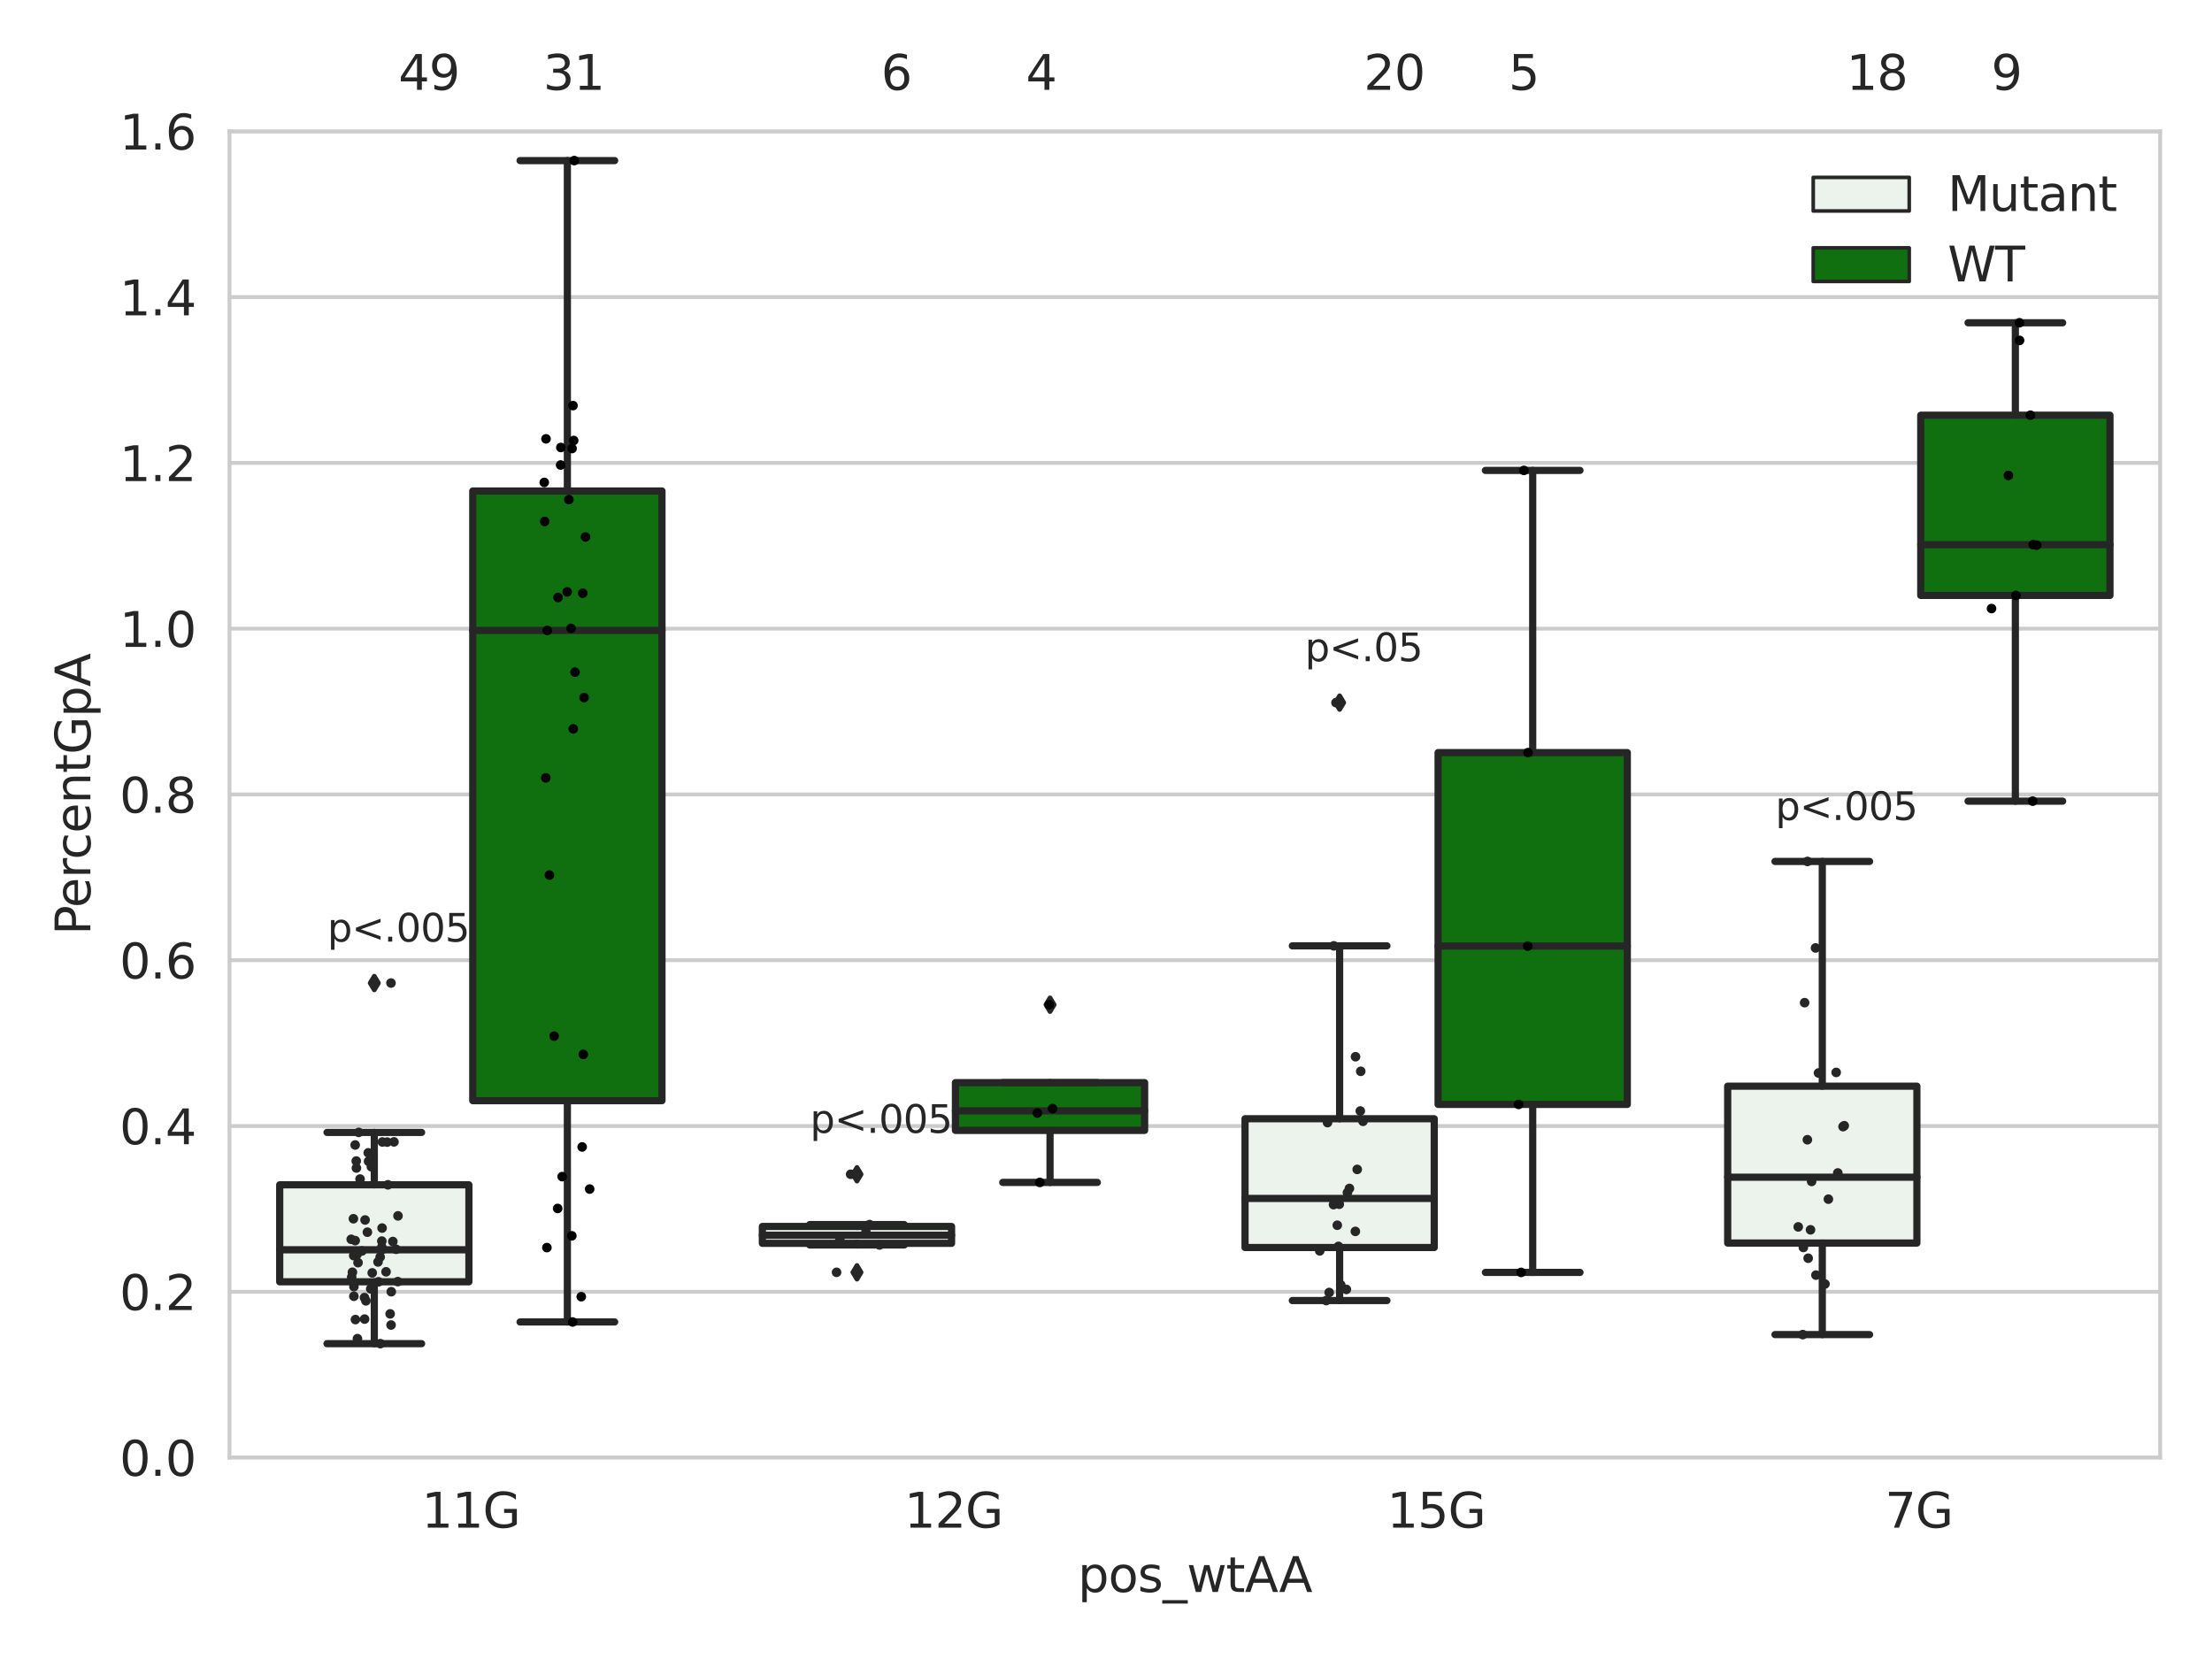 <?xml version="1.0" encoding="utf-8" standalone="no"?>
<!DOCTYPE svg PUBLIC "-//W3C//DTD SVG 1.1//EN"
  "http://www.w3.org/Graphics/SVG/1.1/DTD/svg11.dtd">
<svg xmlns:xlink="http://www.w3.org/1999/xlink" width="460.8pt" height="345.6pt" viewBox="0 0 460.8 345.6" xmlns="http://www.w3.org/2000/svg" version="1.1">
 <defs>
  <style type="text/css">*{stroke-linejoin: round; stroke-linecap: butt}</style>
 </defs>
 <g id="figure_1">
  <g id="patch_1">
   <path d="M 0 345.6 
L 460.8 345.6 
L 460.8 0 
L 0 0 
z
" style="fill: #ffffff"/>
  </g>
  <g id="axes_1">
   <g id="patch_2">
    <path d="M 47.81 303.64 
L 450 303.64 
L 450 27.354 
L 47.81 27.354 
z
" style="fill: #ffffff"/>
   </g>
   <g id="matplotlib.axis_1">
    <g id="xtick_1">
     <g id="text_1">
      <!-- 11G -->
      <g style="fill: #262626" transform="translate(87.847 318.238)scale(0.1 -0.1)">
       <defs>
        <path id="DejaVuSans-31" d="M 794 531 
L 1825 531 
L 1825 4091 
L 703 3866 
L 703 4441 
L 1819 4666 
L 2450 4666 
L 2450 531 
L 3481 531 
L 3481 0 
L 794 0 
L 794 531 
z
" transform="scale(0.016)"/>
        <path id="DejaVuSans-47" d="M 3809 666 
L 3809 1919 
L 2778 1919 
L 2778 2438 
L 4434 2438 
L 4434 434 
Q 4069 175 3628 42 
Q 3188 -91 2688 -91 
Q 1594 -91 976 548 
Q 359 1188 359 2328 
Q 359 3472 976 4111 
Q 1594 4750 2688 4750 
Q 3144 4750 3555 4637 
Q 3966 4525 4313 4306 
L 4313 3634 
Q 3963 3931 3569 4081 
Q 3175 4231 2741 4231 
Q 1884 4231 1454 3753 
Q 1025 3275 1025 2328 
Q 1025 1384 1454 906 
Q 1884 428 2741 428 
Q 3075 428 3337 486 
Q 3600 544 3809 666 
z
" transform="scale(0.016)"/>
       </defs>
       <use xlink:href="#DejaVuSans-31"/>
       <use xlink:href="#DejaVuSans-31" x="63.623"/>
       <use xlink:href="#DejaVuSans-47" x="127.246"/>
      </g>
     </g>
    </g>
    <g id="xtick_2">
     <g id="text_2">
      <!-- 12G -->
      <g style="fill: #262626" transform="translate(188.395 318.238)scale(0.1 -0.1)">
       <defs>
        <path id="DejaVuSans-32" d="M 1228 531 
L 3431 531 
L 3431 0 
L 469 0 
L 469 531 
Q 828 903 1448 1529 
Q 2069 2156 2228 2338 
Q 2531 2678 2651 2914 
Q 2772 3150 2772 3378 
Q 2772 3750 2511 3984 
Q 2250 4219 1831 4219 
Q 1534 4219 1204 4116 
Q 875 4013 500 3803 
L 500 4441 
Q 881 4594 1212 4672 
Q 1544 4750 1819 4750 
Q 2544 4750 2975 4387 
Q 3406 4025 3406 3419 
Q 3406 3131 3298 2873 
Q 3191 2616 2906 2266 
Q 2828 2175 2409 1742 
Q 1991 1309 1228 531 
z
" transform="scale(0.016)"/>
       </defs>
       <use xlink:href="#DejaVuSans-31"/>
       <use xlink:href="#DejaVuSans-32" x="63.623"/>
       <use xlink:href="#DejaVuSans-47" x="127.246"/>
      </g>
     </g>
    </g>
    <g id="xtick_3">
     <g id="text_3">
      <!-- 15G -->
      <g style="fill: #262626" transform="translate(288.942 318.238)scale(0.1 -0.1)">
       <defs>
        <path id="DejaVuSans-35" d="M 691 4666 
L 3169 4666 
L 3169 4134 
L 1269 4134 
L 1269 2991 
Q 1406 3038 1543 3061 
Q 1681 3084 1819 3084 
Q 2600 3084 3056 2656 
Q 3513 2228 3513 1497 
Q 3513 744 3044 326 
Q 2575 -91 1722 -91 
Q 1428 -91 1123 -41 
Q 819 9 494 109 
L 494 744 
Q 775 591 1075 516 
Q 1375 441 1709 441 
Q 2250 441 2565 725 
Q 2881 1009 2881 1497 
Q 2881 1984 2565 2268 
Q 2250 2553 1709 2553 
Q 1456 2553 1204 2497 
Q 953 2441 691 2322 
L 691 4666 
z
" transform="scale(0.016)"/>
       </defs>
       <use xlink:href="#DejaVuSans-31"/>
       <use xlink:href="#DejaVuSans-35" x="63.623"/>
       <use xlink:href="#DejaVuSans-47" x="127.246"/>
      </g>
     </g>
    </g>
    <g id="xtick_4">
     <g id="text_4">
      <!-- 7G -->
      <g style="fill: #262626" transform="translate(392.671 318.238)scale(0.1 -0.1)">
       <defs>
        <path id="DejaVuSans-37" d="M 525 4666 
L 3525 4666 
L 3525 4397 
L 1831 0 
L 1172 0 
L 2766 4134 
L 525 4134 
L 525 4666 
z
" transform="scale(0.016)"/>
       </defs>
       <use xlink:href="#DejaVuSans-37"/>
       <use xlink:href="#DejaVuSans-47" x="63.623"/>
      </g>
     </g>
    </g>
    <g id="text_5">
     <!-- pos_wtAA -->
     <g style="fill: #262626" transform="translate(224.539 331.638)scale(0.1 -0.1)">
      <defs>
       <path id="DejaVuSans-70" d="M 1159 525 
L 1159 -1331 
L 581 -1331 
L 581 3500 
L 1159 3500 
L 1159 2969 
Q 1341 3281 1617 3432 
Q 1894 3584 2278 3584 
Q 2916 3584 3314 3078 
Q 3713 2572 3713 1747 
Q 3713 922 3314 415 
Q 2916 -91 2278 -91 
Q 1894 -91 1617 61 
Q 1341 213 1159 525 
z
M 3116 1747 
Q 3116 2381 2855 2742 
Q 2594 3103 2138 3103 
Q 1681 3103 1420 2742 
Q 1159 2381 1159 1747 
Q 1159 1113 1420 752 
Q 1681 391 2138 391 
Q 2594 391 2855 752 
Q 3116 1113 3116 1747 
z
" transform="scale(0.016)"/>
       <path id="DejaVuSans-6f" d="M 1959 3097 
Q 1497 3097 1228 2736 
Q 959 2375 959 1747 
Q 959 1119 1226 758 
Q 1494 397 1959 397 
Q 2419 397 2687 759 
Q 2956 1122 2956 1747 
Q 2956 2369 2687 2733 
Q 2419 3097 1959 3097 
z
M 1959 3584 
Q 2709 3584 3137 3096 
Q 3566 2609 3566 1747 
Q 3566 888 3137 398 
Q 2709 -91 1959 -91 
Q 1206 -91 779 398 
Q 353 888 353 1747 
Q 353 2609 779 3096 
Q 1206 3584 1959 3584 
z
" transform="scale(0.016)"/>
       <path id="DejaVuSans-73" d="M 2834 3397 
L 2834 2853 
Q 2591 2978 2328 3040 
Q 2066 3103 1784 3103 
Q 1356 3103 1142 2972 
Q 928 2841 928 2578 
Q 928 2378 1081 2264 
Q 1234 2150 1697 2047 
L 1894 2003 
Q 2506 1872 2764 1633 
Q 3022 1394 3022 966 
Q 3022 478 2636 193 
Q 2250 -91 1575 -91 
Q 1294 -91 989 -36 
Q 684 19 347 128 
L 347 722 
Q 666 556 975 473 
Q 1284 391 1588 391 
Q 1994 391 2212 530 
Q 2431 669 2431 922 
Q 2431 1156 2273 1281 
Q 2116 1406 1581 1522 
L 1381 1569 
Q 847 1681 609 1914 
Q 372 2147 372 2553 
Q 372 3047 722 3315 
Q 1072 3584 1716 3584 
Q 2034 3584 2315 3537 
Q 2597 3491 2834 3397 
z
" transform="scale(0.016)"/>
       <path id="DejaVuSans-5f" d="M 3263 -1063 
L 3263 -1509 
L -63 -1509 
L -63 -1063 
L 3263 -1063 
z
" transform="scale(0.016)"/>
       <path id="DejaVuSans-77" d="M 269 3500 
L 844 3500 
L 1563 769 
L 2278 3500 
L 2956 3500 
L 3675 769 
L 4391 3500 
L 4966 3500 
L 4050 0 
L 3372 0 
L 2619 2869 
L 1863 0 
L 1184 0 
L 269 3500 
z
" transform="scale(0.016)"/>
       <path id="DejaVuSans-74" d="M 1172 4494 
L 1172 3500 
L 2356 3500 
L 2356 3053 
L 1172 3053 
L 1172 1153 
Q 1172 725 1289 603 
Q 1406 481 1766 481 
L 2356 481 
L 2356 0 
L 1766 0 
Q 1100 0 847 248 
Q 594 497 594 1153 
L 594 3053 
L 172 3053 
L 172 3500 
L 594 3500 
L 594 4494 
L 1172 4494 
z
" transform="scale(0.016)"/>
       <path id="DejaVuSans-41" d="M 2188 4044 
L 1331 1722 
L 3047 1722 
L 2188 4044 
z
M 1831 4666 
L 2547 4666 
L 4325 0 
L 3669 0 
L 3244 1197 
L 1141 1197 
L 716 0 
L 50 0 
L 1831 4666 
z
" transform="scale(0.016)"/>
      </defs>
      <use xlink:href="#DejaVuSans-70"/>
      <use xlink:href="#DejaVuSans-6f" x="63.477"/>
      <use xlink:href="#DejaVuSans-73" x="124.658"/>
      <use xlink:href="#DejaVuSans-5f" x="176.758"/>
      <use xlink:href="#DejaVuSans-77" x="226.758"/>
      <use xlink:href="#DejaVuSans-74" x="308.545"/>
      <use xlink:href="#DejaVuSans-41" x="347.754"/>
      <use xlink:href="#DejaVuSans-41" x="418.912"/>
     </g>
    </g>
   </g>
   <g id="matplotlib.axis_2">
    <g id="ytick_1">
     <g id="line2d_1">
      <path d="M 47.81 303.64 
L 450 303.64 
" clip-path="url(#p20eae24b75)" style="fill: none; stroke: #cccccc; stroke-width: 0.8; stroke-linecap: round"/>
     </g>
     <g id="text_6">
      <!-- 0.0 -->
      <g style="fill: #262626" transform="translate(24.907 307.439)scale(0.1 -0.1)">
       <defs>
        <path id="DejaVuSans-30" d="M 2034 4250 
Q 1547 4250 1301 3770 
Q 1056 3291 1056 2328 
Q 1056 1369 1301 889 
Q 1547 409 2034 409 
Q 2525 409 2770 889 
Q 3016 1369 3016 2328 
Q 3016 3291 2770 3770 
Q 2525 4250 2034 4250 
z
M 2034 4750 
Q 2819 4750 3233 4129 
Q 3647 3509 3647 2328 
Q 3647 1150 3233 529 
Q 2819 -91 2034 -91 
Q 1250 -91 836 529 
Q 422 1150 422 2328 
Q 422 3509 836 4129 
Q 1250 4750 2034 4750 
z
" transform="scale(0.016)"/>
        <path id="DejaVuSans-2e" d="M 684 794 
L 1344 794 
L 1344 0 
L 684 0 
L 684 794 
z
" transform="scale(0.016)"/>
       </defs>
       <use xlink:href="#DejaVuSans-30"/>
       <use xlink:href="#DejaVuSans-2e" x="63.623"/>
       <use xlink:href="#DejaVuSans-30" x="95.41"/>
      </g>
     </g>
    </g>
    <g id="ytick_2">
     <g id="line2d_2">
      <path d="M 47.81 269.104 
L 450 269.104 
" clip-path="url(#p20eae24b75)" style="fill: none; stroke: #cccccc; stroke-width: 0.8; stroke-linecap: round"/>
     </g>
     <g id="text_7">
      <!-- 0.2 -->
      <g style="fill: #262626" transform="translate(24.907 272.903)scale(0.1 -0.1)">
       <use xlink:href="#DejaVuSans-30"/>
       <use xlink:href="#DejaVuSans-2e" x="63.623"/>
       <use xlink:href="#DejaVuSans-32" x="95.41"/>
      </g>
     </g>
    </g>
    <g id="ytick_3">
     <g id="line2d_3">
      <path d="M 47.81 234.568 
L 450 234.568 
" clip-path="url(#p20eae24b75)" style="fill: none; stroke: #cccccc; stroke-width: 0.8; stroke-linecap: round"/>
     </g>
     <g id="text_8">
      <!-- 0.4 -->
      <g style="fill: #262626" transform="translate(24.907 238.368)scale(0.1 -0.1)">
       <defs>
        <path id="DejaVuSans-34" d="M 2419 4116 
L 825 1625 
L 2419 1625 
L 2419 4116 
z
M 2253 4666 
L 3047 4666 
L 3047 1625 
L 3713 1625 
L 3713 1100 
L 3047 1100 
L 3047 0 
L 2419 0 
L 2419 1100 
L 313 1100 
L 313 1709 
L 2253 4666 
z
" transform="scale(0.016)"/>
       </defs>
       <use xlink:href="#DejaVuSans-30"/>
       <use xlink:href="#DejaVuSans-2e" x="63.623"/>
       <use xlink:href="#DejaVuSans-34" x="95.41"/>
      </g>
     </g>
    </g>
    <g id="ytick_4">
     <g id="line2d_4">
      <path d="M 47.81 200.033 
L 450 200.033 
" clip-path="url(#p20eae24b75)" style="fill: none; stroke: #cccccc; stroke-width: 0.8; stroke-linecap: round"/>
     </g>
     <g id="text_9">
      <!-- 0.6 -->
      <g style="fill: #262626" transform="translate(24.907 203.832)scale(0.1 -0.1)">
       <defs>
        <path id="DejaVuSans-36" d="M 2113 2584 
Q 1688 2584 1439 2293 
Q 1191 2003 1191 1497 
Q 1191 994 1439 701 
Q 1688 409 2113 409 
Q 2538 409 2786 701 
Q 3034 994 3034 1497 
Q 3034 2003 2786 2293 
Q 2538 2584 2113 2584 
z
M 3366 4563 
L 3366 3988 
Q 3128 4100 2886 4159 
Q 2644 4219 2406 4219 
Q 1781 4219 1451 3797 
Q 1122 3375 1075 2522 
Q 1259 2794 1537 2939 
Q 1816 3084 2150 3084 
Q 2853 3084 3261 2657 
Q 3669 2231 3669 1497 
Q 3669 778 3244 343 
Q 2819 -91 2113 -91 
Q 1303 -91 875 529 
Q 447 1150 447 2328 
Q 447 3434 972 4092 
Q 1497 4750 2381 4750 
Q 2619 4750 2861 4703 
Q 3103 4656 3366 4563 
z
" transform="scale(0.016)"/>
       </defs>
       <use xlink:href="#DejaVuSans-30"/>
       <use xlink:href="#DejaVuSans-2e" x="63.623"/>
       <use xlink:href="#DejaVuSans-36" x="95.41"/>
      </g>
     </g>
    </g>
    <g id="ytick_5">
     <g id="line2d_5">
      <path d="M 47.81 165.497 
L 450 165.497 
" clip-path="url(#p20eae24b75)" style="fill: none; stroke: #cccccc; stroke-width: 0.8; stroke-linecap: round"/>
     </g>
     <g id="text_10">
      <!-- 0.8 -->
      <g style="fill: #262626" transform="translate(24.907 169.296)scale(0.1 -0.1)">
       <defs>
        <path id="DejaVuSans-38" d="M 2034 2216 
Q 1584 2216 1326 1975 
Q 1069 1734 1069 1313 
Q 1069 891 1326 650 
Q 1584 409 2034 409 
Q 2484 409 2743 651 
Q 3003 894 3003 1313 
Q 3003 1734 2745 1975 
Q 2488 2216 2034 2216 
z
M 1403 2484 
Q 997 2584 770 2862 
Q 544 3141 544 3541 
Q 544 4100 942 4425 
Q 1341 4750 2034 4750 
Q 2731 4750 3128 4425 
Q 3525 4100 3525 3541 
Q 3525 3141 3298 2862 
Q 3072 2584 2669 2484 
Q 3125 2378 3379 2068 
Q 3634 1759 3634 1313 
Q 3634 634 3220 271 
Q 2806 -91 2034 -91 
Q 1263 -91 848 271 
Q 434 634 434 1313 
Q 434 1759 690 2068 
Q 947 2378 1403 2484 
z
M 1172 3481 
Q 1172 3119 1398 2916 
Q 1625 2713 2034 2713 
Q 2441 2713 2670 2916 
Q 2900 3119 2900 3481 
Q 2900 3844 2670 4047 
Q 2441 4250 2034 4250 
Q 1625 4250 1398 4047 
Q 1172 3844 1172 3481 
z
" transform="scale(0.016)"/>
       </defs>
       <use xlink:href="#DejaVuSans-30"/>
       <use xlink:href="#DejaVuSans-2e" x="63.623"/>
       <use xlink:href="#DejaVuSans-38" x="95.41"/>
      </g>
     </g>
    </g>
    <g id="ytick_6">
     <g id="line2d_6">
      <path d="M 47.81 130.961 
L 450 130.961 
" clip-path="url(#p20eae24b75)" style="fill: none; stroke: #cccccc; stroke-width: 0.8; stroke-linecap: round"/>
     </g>
     <g id="text_11">
      <!-- 1.0 -->
      <g style="fill: #262626" transform="translate(24.907 134.76)scale(0.1 -0.1)">
       <use xlink:href="#DejaVuSans-31"/>
       <use xlink:href="#DejaVuSans-2e" x="63.623"/>
       <use xlink:href="#DejaVuSans-30" x="95.41"/>
      </g>
     </g>
    </g>
    <g id="ytick_7">
     <g id="line2d_7">
      <path d="M 47.81 96.425 
L 450 96.425 
" clip-path="url(#p20eae24b75)" style="fill: none; stroke: #cccccc; stroke-width: 0.8; stroke-linecap: round"/>
     </g>
     <g id="text_12">
      <!-- 1.2 -->
      <g style="fill: #262626" transform="translate(24.907 100.225)scale(0.1 -0.1)">
       <use xlink:href="#DejaVuSans-31"/>
       <use xlink:href="#DejaVuSans-2e" x="63.623"/>
       <use xlink:href="#DejaVuSans-32" x="95.41"/>
      </g>
     </g>
    </g>
    <g id="ytick_8">
     <g id="line2d_8">
      <path d="M 47.81 61.89 
L 450 61.89 
" clip-path="url(#p20eae24b75)" style="fill: none; stroke: #cccccc; stroke-width: 0.8; stroke-linecap: round"/>
     </g>
     <g id="text_13">
      <!-- 1.4 -->
      <g style="fill: #262626" transform="translate(24.907 65.689)scale(0.1 -0.1)">
       <use xlink:href="#DejaVuSans-31"/>
       <use xlink:href="#DejaVuSans-2e" x="63.623"/>
       <use xlink:href="#DejaVuSans-34" x="95.41"/>
      </g>
     </g>
    </g>
    <g id="ytick_9">
     <g id="line2d_9">
      <path d="M 47.81 27.354 
L 450 27.354 
" clip-path="url(#p20eae24b75)" style="fill: none; stroke: #cccccc; stroke-width: 0.8; stroke-linecap: round"/>
     </g>
     <g id="text_14">
      <!-- 1.6 -->
      <g style="fill: #262626" transform="translate(24.907 31.153)scale(0.1 -0.1)">
       <use xlink:href="#DejaVuSans-31"/>
       <use xlink:href="#DejaVuSans-2e" x="63.623"/>
       <use xlink:href="#DejaVuSans-36" x="95.41"/>
      </g>
     </g>
    </g>
    <g id="text_15">
     <!-- PercentGpA -->
     <g style="fill: #262626" transform="translate(18.827 194.774)rotate(-90)scale(0.1 -0.1)">
      <defs>
       <path id="DejaVuSans-50" d="M 1259 4147 
L 1259 2394 
L 2053 2394 
Q 2494 2394 2734 2622 
Q 2975 2850 2975 3272 
Q 2975 3691 2734 3919 
Q 2494 4147 2053 4147 
L 1259 4147 
z
M 628 4666 
L 2053 4666 
Q 2838 4666 3239 4311 
Q 3641 3956 3641 3272 
Q 3641 2581 3239 2228 
Q 2838 1875 2053 1875 
L 1259 1875 
L 1259 0 
L 628 0 
L 628 4666 
z
" transform="scale(0.016)"/>
       <path id="DejaVuSans-65" d="M 3597 1894 
L 3597 1613 
L 953 1613 
Q 991 1019 1311 708 
Q 1631 397 2203 397 
Q 2534 397 2845 478 
Q 3156 559 3463 722 
L 3463 178 
Q 3153 47 2828 -22 
Q 2503 -91 2169 -91 
Q 1331 -91 842 396 
Q 353 884 353 1716 
Q 353 2575 817 3079 
Q 1281 3584 2069 3584 
Q 2775 3584 3186 3129 
Q 3597 2675 3597 1894 
z
M 3022 2063 
Q 3016 2534 2758 2815 
Q 2500 3097 2075 3097 
Q 1594 3097 1305 2825 
Q 1016 2553 972 2059 
L 3022 2063 
z
" transform="scale(0.016)"/>
       <path id="DejaVuSans-72" d="M 2631 2963 
Q 2534 3019 2420 3045 
Q 2306 3072 2169 3072 
Q 1681 3072 1420 2755 
Q 1159 2438 1159 1844 
L 1159 0 
L 581 0 
L 581 3500 
L 1159 3500 
L 1159 2956 
Q 1341 3275 1631 3429 
Q 1922 3584 2338 3584 
Q 2397 3584 2469 3576 
Q 2541 3569 2628 3553 
L 2631 2963 
z
" transform="scale(0.016)"/>
       <path id="DejaVuSans-63" d="M 3122 3366 
L 3122 2828 
Q 2878 2963 2633 3030 
Q 2388 3097 2138 3097 
Q 1578 3097 1268 2742 
Q 959 2388 959 1747 
Q 959 1106 1268 751 
Q 1578 397 2138 397 
Q 2388 397 2633 464 
Q 2878 531 3122 666 
L 3122 134 
Q 2881 22 2623 -34 
Q 2366 -91 2075 -91 
Q 1284 -91 818 406 
Q 353 903 353 1747 
Q 353 2603 823 3093 
Q 1294 3584 2113 3584 
Q 2378 3584 2631 3529 
Q 2884 3475 3122 3366 
z
" transform="scale(0.016)"/>
       <path id="DejaVuSans-6e" d="M 3513 2113 
L 3513 0 
L 2938 0 
L 2938 2094 
Q 2938 2591 2744 2837 
Q 2550 3084 2163 3084 
Q 1697 3084 1428 2787 
Q 1159 2491 1159 1978 
L 1159 0 
L 581 0 
L 581 3500 
L 1159 3500 
L 1159 2956 
Q 1366 3272 1645 3428 
Q 1925 3584 2291 3584 
Q 2894 3584 3203 3211 
Q 3513 2838 3513 2113 
z
" transform="scale(0.016)"/>
      </defs>
      <use xlink:href="#DejaVuSans-50"/>
      <use xlink:href="#DejaVuSans-65" x="56.678"/>
      <use xlink:href="#DejaVuSans-72" x="118.201"/>
      <use xlink:href="#DejaVuSans-63" x="157.064"/>
      <use xlink:href="#DejaVuSans-65" x="212.045"/>
      <use xlink:href="#DejaVuSans-6e" x="273.568"/>
      <use xlink:href="#DejaVuSans-74" x="336.947"/>
      <use xlink:href="#DejaVuSans-47" x="376.156"/>
      <use xlink:href="#DejaVuSans-70" x="453.646"/>
      <use xlink:href="#DejaVuSans-41" x="517.123"/>
     </g>
    </g>
   </g>
   <g id="patch_3">
    <path d="M 58.267 267.022 
L 97.682 267.022 
L 97.682 246.819 
L 58.267 246.819 
L 58.267 267.022 
z
" clip-path="url(#p20eae24b75)" style="fill: #ecf2ec; stroke: #262626; stroke-width: 1.5; stroke-linejoin: miter"/>
   </g>
   <g id="patch_4">
    <path d="M 98.486 229.289 
L 137.901 229.289 
L 137.901 102.284 
L 98.486 102.284 
L 98.486 229.289 
z
" clip-path="url(#p20eae24b75)" style="fill: #107010; stroke: #262626; stroke-width: 1.5; stroke-linejoin: miter"/>
   </g>
   <g id="patch_5">
    <path d="M 158.814 259.008 
L 198.229 259.008 
L 198.229 255.495 
L 158.814 255.495 
L 158.814 259.008 
z
" clip-path="url(#p20eae24b75)" style="fill: #ecf2ec; stroke: #262626; stroke-width: 1.5; stroke-linejoin: miter"/>
   </g>
   <g id="patch_6">
    <path d="M 199.033 235.481 
L 238.448 235.481 
L 238.448 225.531 
L 199.033 225.531 
L 199.033 235.481 
z
" clip-path="url(#p20eae24b75)" style="fill: #107010; stroke: #262626; stroke-width: 1.5; stroke-linejoin: miter"/>
   </g>
   <g id="patch_7">
    <path d="M 259.362 259.881 
L 298.777 259.881 
L 298.777 233.055 
L 259.362 233.055 
L 259.362 259.881 
z
" clip-path="url(#p20eae24b75)" style="fill: #ecf2ec; stroke: #262626; stroke-width: 1.5; stroke-linejoin: miter"/>
   </g>
   <g id="patch_8">
    <path d="M 299.581 230.069 
L 338.996 230.069 
L 338.996 156.781 
L 299.581 156.781 
L 299.581 230.069 
z
" clip-path="url(#p20eae24b75)" style="fill: #107010; stroke: #262626; stroke-width: 1.5; stroke-linejoin: miter"/>
   </g>
   <g id="patch_9">
    <path d="M 359.909 258.951 
L 399.324 258.951 
L 399.324 226.266 
L 359.909 226.266 
L 359.909 258.951 
z
" clip-path="url(#p20eae24b75)" style="fill: #ecf2ec; stroke: #262626; stroke-width: 1.5; stroke-linejoin: miter"/>
   </g>
   <g id="patch_10">
    <path d="M 400.128 124.036 
L 439.543 124.036 
L 439.543 86.495 
L 400.128 86.495 
L 400.128 124.036 
z
" clip-path="url(#p20eae24b75)" style="fill: #107010; stroke: #262626; stroke-width: 1.5; stroke-linejoin: miter"/>
   </g>
   <g id="patch_11">
    <path d="M 98.084 303.64 
L 98.084 303.64 
L 98.084 303.64 
L 98.084 303.64 
z
" clip-path="url(#p20eae24b75)" style="fill: #ecf2ec; stroke: #262626; stroke-width: 0.75; stroke-linejoin: miter"/>
   </g>
   <g id="patch_12">
    <path d="M 98.084 303.64 
L 98.084 303.64 
L 98.084 303.64 
L 98.084 303.64 
z
" clip-path="url(#p20eae24b75)" style="fill: #107010; stroke: #262626; stroke-width: 0.75; stroke-linejoin: miter"/>
   </g>
   <g id="PathCollection_1"/>
   <g id="PathCollection_2"/>
   <g id="line2d_10">
    <path d="M 77.974 267.022 
L 77.974 279.91 
" clip-path="url(#p20eae24b75)" style="fill: none; stroke: #262626; stroke-width: 1.5; stroke-linecap: round"/>
   </g>
   <g id="line2d_11">
    <path d="M 77.974 246.819 
L 77.974 235.901 
" clip-path="url(#p20eae24b75)" style="fill: none; stroke: #262626; stroke-width: 1.5; stroke-linecap: round"/>
   </g>
   <g id="line2d_12">
    <path d="M 68.121 279.91 
L 87.828 279.91 
" clip-path="url(#p20eae24b75)" style="fill: none; stroke: #262626; stroke-width: 1.5; stroke-linecap: round"/>
   </g>
   <g id="line2d_13">
    <path d="M 68.121 235.901 
L 87.828 235.901 
" clip-path="url(#p20eae24b75)" style="fill: none; stroke: #262626; stroke-width: 1.5; stroke-linecap: round"/>
   </g>
   <g id="line2d_14">
    <defs>
     <path id="m88575b9bbd" d="M -0 1.414 
L 0.849 0 
L 0 -1.414 
L -0.849 -0 
z
" style="stroke: #262626; stroke-linejoin: miter"/>
    </defs>
    <g clip-path="url(#p20eae24b75)">
     <use xlink:href="#m88575b9bbd" x="77.974" y="204.786" style="fill: #262626; stroke: #262626; stroke-linejoin: miter"/>
    </g>
   </g>
   <g id="line2d_15">
    <path d="M 118.193 229.289 
L 118.193 275.391 
" clip-path="url(#p20eae24b75)" style="fill: none; stroke: #262626; stroke-width: 1.5; stroke-linecap: round"/>
   </g>
   <g id="line2d_16">
    <path d="M 118.193 102.284 
L 118.193 33.455 
" clip-path="url(#p20eae24b75)" style="fill: none; stroke: #262626; stroke-width: 1.5; stroke-linecap: round"/>
   </g>
   <g id="line2d_17">
    <path d="M 108.34 275.391 
L 128.047 275.391 
" clip-path="url(#p20eae24b75)" style="fill: none; stroke: #262626; stroke-width: 1.5; stroke-linecap: round"/>
   </g>
   <g id="line2d_18">
    <path d="M 108.34 33.455 
L 128.047 33.455 
" clip-path="url(#p20eae24b75)" style="fill: none; stroke: #262626; stroke-width: 1.5; stroke-linecap: round"/>
   </g>
   <g id="line2d_19"/>
   <g id="line2d_20">
    <path d="M 178.522 259.008 
L 178.522 259.347 
" clip-path="url(#p20eae24b75)" style="fill: none; stroke: #262626; stroke-width: 1.5; stroke-linecap: round"/>
   </g>
   <g id="line2d_21">
    <path d="M 178.522 255.495 
L 178.522 255.105 
" clip-path="url(#p20eae24b75)" style="fill: none; stroke: #262626; stroke-width: 1.5; stroke-linecap: round"/>
   </g>
   <g id="line2d_22">
    <path d="M 168.668 259.347 
L 188.375 259.347 
" clip-path="url(#p20eae24b75)" style="fill: none; stroke: #262626; stroke-width: 1.5; stroke-linecap: round"/>
   </g>
   <g id="line2d_23">
    <path d="M 168.668 255.105 
L 188.375 255.105 
" clip-path="url(#p20eae24b75)" style="fill: none; stroke: #262626; stroke-width: 1.5; stroke-linecap: round"/>
   </g>
   <g id="line2d_24">
    <g clip-path="url(#p20eae24b75)">
     <use xlink:href="#m88575b9bbd" x="178.522" y="265.049" style="fill: #262626; stroke: #262626; stroke-linejoin: miter"/>
     <use xlink:href="#m88575b9bbd" x="178.522" y="244.622" style="fill: #262626; stroke: #262626; stroke-linejoin: miter"/>
    </g>
   </g>
   <g id="line2d_25">
    <path d="M 218.741 235.481 
L 218.741 246.319 
" clip-path="url(#p20eae24b75)" style="fill: none; stroke: #262626; stroke-width: 1.5; stroke-linecap: round"/>
   </g>
   <g id="line2d_26">
    <path d="M 218.741 225.531 
L 218.741 225.531 
" clip-path="url(#p20eae24b75)" style="fill: none; stroke: #262626; stroke-width: 1.5; stroke-linecap: round"/>
   </g>
   <g id="line2d_27">
    <path d="M 208.887 246.319 
L 228.594 246.319 
" clip-path="url(#p20eae24b75)" style="fill: none; stroke: #262626; stroke-width: 1.5; stroke-linecap: round"/>
   </g>
   <g id="line2d_28">
    <path d="M 208.887 225.531 
L 228.594 225.531 
" clip-path="url(#p20eae24b75)" style="fill: none; stroke: #262626; stroke-width: 1.5; stroke-linecap: round"/>
   </g>
   <g id="line2d_29">
    <g clip-path="url(#p20eae24b75)">
     <use xlink:href="#m88575b9bbd" x="218.741" y="209.296" style="fill: #262626; stroke: #262626; stroke-linejoin: miter"/>
    </g>
   </g>
   <g id="line2d_30">
    <path d="M 279.069 259.881 
L 279.069 270.931 
" clip-path="url(#p20eae24b75)" style="fill: none; stroke: #262626; stroke-width: 1.5; stroke-linecap: round"/>
   </g>
   <g id="line2d_31">
    <path d="M 279.069 233.055 
L 279.069 197.038 
" clip-path="url(#p20eae24b75)" style="fill: none; stroke: #262626; stroke-width: 1.5; stroke-linecap: round"/>
   </g>
   <g id="line2d_32">
    <path d="M 269.216 270.931 
L 288.923 270.931 
" clip-path="url(#p20eae24b75)" style="fill: none; stroke: #262626; stroke-width: 1.5; stroke-linecap: round"/>
   </g>
   <g id="line2d_33">
    <path d="M 269.216 197.038 
L 288.923 197.038 
" clip-path="url(#p20eae24b75)" style="fill: none; stroke: #262626; stroke-width: 1.5; stroke-linecap: round"/>
   </g>
   <g id="line2d_34">
    <g clip-path="url(#p20eae24b75)">
     <use xlink:href="#m88575b9bbd" x="279.069" y="146.371" style="fill: #262626; stroke: #262626; stroke-linejoin: miter"/>
    </g>
   </g>
   <g id="line2d_35">
    <path d="M 319.288 230.069 
L 319.288 265.065 
" clip-path="url(#p20eae24b75)" style="fill: none; stroke: #262626; stroke-width: 1.5; stroke-linecap: round"/>
   </g>
   <g id="line2d_36">
    <path d="M 319.288 156.781 
L 319.288 97.994 
" clip-path="url(#p20eae24b75)" style="fill: none; stroke: #262626; stroke-width: 1.5; stroke-linecap: round"/>
   </g>
   <g id="line2d_37">
    <path d="M 309.435 265.065 
L 329.142 265.065 
" clip-path="url(#p20eae24b75)" style="fill: none; stroke: #262626; stroke-width: 1.5; stroke-linecap: round"/>
   </g>
   <g id="line2d_38">
    <path d="M 309.435 97.994 
L 329.142 97.994 
" clip-path="url(#p20eae24b75)" style="fill: none; stroke: #262626; stroke-width: 1.5; stroke-linecap: round"/>
   </g>
   <g id="line2d_39"/>
   <g id="line2d_40">
    <path d="M 379.617 258.951 
L 379.617 278.019 
" clip-path="url(#p20eae24b75)" style="fill: none; stroke: #262626; stroke-width: 1.5; stroke-linecap: round"/>
   </g>
   <g id="line2d_41">
    <path d="M 379.617 226.266 
L 379.617 179.454 
" clip-path="url(#p20eae24b75)" style="fill: none; stroke: #262626; stroke-width: 1.5; stroke-linecap: round"/>
   </g>
   <g id="line2d_42">
    <path d="M 369.763 278.019 
L 389.47 278.019 
" clip-path="url(#p20eae24b75)" style="fill: none; stroke: #262626; stroke-width: 1.5; stroke-linecap: round"/>
   </g>
   <g id="line2d_43">
    <path d="M 369.763 179.454 
L 389.47 179.454 
" clip-path="url(#p20eae24b75)" style="fill: none; stroke: #262626; stroke-width: 1.5; stroke-linecap: round"/>
   </g>
   <g id="line2d_44"/>
   <g id="line2d_45">
    <path d="M 419.836 124.036 
L 419.836 166.895 
" clip-path="url(#p20eae24b75)" style="fill: none; stroke: #262626; stroke-width: 1.5; stroke-linecap: round"/>
   </g>
   <g id="line2d_46">
    <path d="M 419.836 86.495 
L 419.836 67.24 
" clip-path="url(#p20eae24b75)" style="fill: none; stroke: #262626; stroke-width: 1.5; stroke-linecap: round"/>
   </g>
   <g id="line2d_47">
    <path d="M 409.982 166.895 
L 429.689 166.895 
" clip-path="url(#p20eae24b75)" style="fill: none; stroke: #262626; stroke-width: 1.5; stroke-linecap: round"/>
   </g>
   <g id="line2d_48">
    <path d="M 409.982 67.24 
L 429.689 67.24 
" clip-path="url(#p20eae24b75)" style="fill: none; stroke: #262626; stroke-width: 1.5; stroke-linecap: round"/>
   </g>
   <g id="line2d_49"/>
   <g id="line2d_50">
    <path d="M 58.267 260.352 
L 97.682 260.352 
" clip-path="url(#p20eae24b75)" style="fill: none; stroke: #262626; stroke-width: 1.5; stroke-linecap: round"/>
   </g>
   <g id="line2d_51">
    <path d="M 98.486 131.332 
L 137.901 131.332 
" clip-path="url(#p20eae24b75)" style="fill: none; stroke: #262626; stroke-width: 1.5; stroke-linecap: round"/>
   </g>
   <g id="line2d_52">
    <path d="M 158.814 257.327 
L 198.229 257.327 
" clip-path="url(#p20eae24b75)" style="fill: none; stroke: #262626; stroke-width: 1.5; stroke-linecap: round"/>
   </g>
   <g id="line2d_53">
    <path d="M 199.033 231.406 
L 238.448 231.406 
" clip-path="url(#p20eae24b75)" style="fill: none; stroke: #262626; stroke-width: 1.5; stroke-linecap: round"/>
   </g>
   <g id="line2d_54">
    <path d="M 259.362 249.654 
L 298.777 249.654 
" clip-path="url(#p20eae24b75)" style="fill: none; stroke: #262626; stroke-width: 1.5; stroke-linecap: round"/>
   </g>
   <g id="line2d_55">
    <path d="M 299.581 197.09 
L 338.996 197.09 
" clip-path="url(#p20eae24b75)" style="fill: none; stroke: #262626; stroke-width: 1.5; stroke-linecap: round"/>
   </g>
   <g id="line2d_56">
    <path d="M 359.909 245.229 
L 399.324 245.229 
" clip-path="url(#p20eae24b75)" style="fill: none; stroke: #262626; stroke-width: 1.5; stroke-linecap: round"/>
   </g>
   <g id="line2d_57">
    <path d="M 400.128 113.468 
L 439.543 113.468 
" clip-path="url(#p20eae24b75)" style="fill: none; stroke: #262626; stroke-width: 1.5; stroke-linecap: round"/>
   </g>
   <g id="patch_13">
    <path d="M 47.81 303.64 
L 47.81 27.354 
" style="fill: none; stroke: #cccccc; stroke-width: 0.8; stroke-linejoin: miter; stroke-linecap: square"/>
   </g>
   <g id="patch_14">
    <path d="M 450 303.64 
L 450 27.354 
" style="fill: none; stroke: #cccccc; stroke-width: 0.8; stroke-linejoin: miter; stroke-linecap: square"/>
   </g>
   <g id="patch_15">
    <path d="M 47.81 303.64 
L 450 303.64 
" style="fill: none; stroke: #cccccc; stroke-width: 0.8; stroke-linejoin: miter; stroke-linecap: square"/>
   </g>
   <g id="patch_16">
    <path d="M 47.81 27.354 
L 450 27.354 
" style="fill: none; stroke: #cccccc; stroke-width: 0.8; stroke-linejoin: miter; stroke-linecap: square"/>
   </g>
   <g id="PathCollection_3">
    <defs>
     <path id="C0_0_e161bfd096" d="M 0 1 
C 0.265 1 0.52 0.895 0.707 0.707 
C 0.895 0.52 1 0.265 1 -0 
C 1 -0.265 0.895 -0.52 0.707 -0.707 
C 0.52 -0.895 0.265 -1 0 -1 
C -0.265 -1 -0.52 -0.895 -0.707 -0.707 
C -0.895 -0.52 -1 -0.265 -1 0 
C -1 0.265 -0.895 0.52 -0.707 0.707 
C -0.52 0.895 -0.265 1 0 1 
z
"/>
    </defs>
    <g clip-path="url(#p20eae24b75)">
     <use xlink:href="#C0_0_e161bfd096" x="79.233" y="279.91" style="fill: #262626"/>
    </g>
    <g clip-path="url(#p20eae24b75)">
     <use xlink:href="#C0_0_e161bfd096" x="81.464" y="276.024" style="fill: #262626"/>
    </g>
    <g clip-path="url(#p20eae24b75)">
     <use xlink:href="#C0_0_e161bfd096" x="81.275" y="273.708" style="fill: #262626"/>
    </g>
    <g clip-path="url(#p20eae24b75)">
     <use xlink:href="#C0_0_e161bfd096" x="80.423" y="264.938" style="fill: #262626"/>
    </g>
    <g clip-path="url(#p20eae24b75)">
     <use xlink:href="#C0_0_e161bfd096" x="82.907" y="253.287" style="fill: #262626"/>
    </g>
    <g clip-path="url(#p20eae24b75)">
     <use xlink:href="#C0_0_e161bfd096" x="76.711" y="240.154" style="fill: #262626"/>
    </g>
    <g clip-path="url(#p20eae24b75)">
     <use xlink:href="#C0_0_e161bfd096" x="74.214" y="241.861" style="fill: #262626"/>
    </g>
    <g clip-path="url(#p20eae24b75)">
     <use xlink:href="#C0_0_e161bfd096" x="75.954" y="274.788" style="fill: #262626"/>
    </g>
    <g clip-path="url(#p20eae24b75)">
     <use xlink:href="#C0_0_e161bfd096" x="73.989" y="238.523" style="fill: #262626"/>
    </g>
    <g clip-path="url(#p20eae24b75)">
     <use xlink:href="#C0_0_e161bfd096" x="78.747" y="262.883" style="fill: #262626"/>
    </g>
    <g clip-path="url(#p20eae24b75)">
     <use xlink:href="#C0_0_e161bfd096" x="76.223" y="270.989" style="fill: #262626"/>
    </g>
    <g clip-path="url(#p20eae24b75)">
     <use xlink:href="#C0_0_e161bfd096" x="76.535" y="256.688" style="fill: #262626"/>
    </g>
    <g clip-path="url(#p20eae24b75)">
     <use xlink:href="#C0_0_e161bfd096" x="73.729" y="268.029" style="fill: #262626"/>
    </g>
    <g clip-path="url(#p20eae24b75)">
     <use xlink:href="#C0_0_e161bfd096" x="79.191" y="261.864" style="fill: #262626"/>
    </g>
    <g clip-path="url(#p20eae24b75)">
     <use xlink:href="#C0_0_e161bfd096" x="80.813" y="246.819" style="fill: #262626"/>
    </g>
    <g clip-path="url(#p20eae24b75)">
     <use xlink:href="#C0_0_e161bfd096" x="81.449" y="204.786" style="fill: #262626"/>
    </g>
    <g clip-path="url(#p20eae24b75)">
     <use xlink:href="#C0_0_e161bfd096" x="75.006" y="245.615" style="fill: #262626"/>
    </g>
    <g clip-path="url(#p20eae24b75)">
     <use xlink:href="#C0_0_e161bfd096" x="79.597" y="255.826" style="fill: #262626"/>
    </g>
    <g clip-path="url(#p20eae24b75)">
     <use xlink:href="#C0_0_e161bfd096" x="78.846" y="267.022" style="fill: #262626"/>
    </g>
    <g clip-path="url(#p20eae24b75)">
     <use xlink:href="#C0_0_e161bfd096" x="76.053" y="254.143" style="fill: #262626"/>
    </g>
    <g clip-path="url(#p20eae24b75)">
     <use xlink:href="#C0_0_e161bfd096" x="80.658" y="237.918" style="fill: #262626"/>
    </g>
    <g clip-path="url(#p20eae24b75)">
     <use xlink:href="#C0_0_e161bfd096" x="81.835" y="258.633" style="fill: #262626"/>
    </g>
    <g clip-path="url(#p20eae24b75)">
     <use xlink:href="#C0_0_e161bfd096" x="74.462" y="278.864" style="fill: #262626"/>
    </g>
    <g clip-path="url(#p20eae24b75)">
     <use xlink:href="#C0_0_e161bfd096" x="82.075" y="237.872" style="fill: #262626"/>
    </g>
    <g clip-path="url(#p20eae24b75)">
     <use xlink:href="#C0_0_e161bfd096" x="82.862" y="266.983" style="fill: #262626"/>
    </g>
    <g clip-path="url(#p20eae24b75)">
     <use xlink:href="#C0_0_e161bfd096" x="77.542" y="265.165" style="fill: #262626"/>
    </g>
    <g clip-path="url(#p20eae24b75)">
     <use xlink:href="#C0_0_e161bfd096" x="73.416" y="265.032" style="fill: #262626"/>
    </g>
    <g clip-path="url(#p20eae24b75)">
     <use xlink:href="#C0_0_e161bfd096" x="74.251" y="243.32" style="fill: #262626"/>
    </g>
    <g clip-path="url(#p20eae24b75)">
     <use xlink:href="#C0_0_e161bfd096" x="73.996" y="258.441" style="fill: #262626"/>
    </g>
    <g clip-path="url(#p20eae24b75)">
     <use xlink:href="#C0_0_e161bfd096" x="77.23" y="268.491" style="fill: #262626"/>
    </g>
    <g clip-path="url(#p20eae24b75)">
     <use xlink:href="#C0_0_e161bfd096" x="81.51" y="269.089" style="fill: #262626"/>
    </g>
    <g clip-path="url(#p20eae24b75)">
     <use xlink:href="#C0_0_e161bfd096" x="76.779" y="241.922" style="fill: #262626"/>
    </g>
    <g clip-path="url(#p20eae24b75)">
     <use xlink:href="#C0_0_e161bfd096" x="75.416" y="260.586" style="fill: #262626"/>
    </g>
    <g clip-path="url(#p20eae24b75)">
     <use xlink:href="#C0_0_e161bfd096" x="79.541" y="258.544" style="fill: #262626"/>
    </g>
    <g clip-path="url(#p20eae24b75)">
     <use xlink:href="#C0_0_e161bfd096" x="73.622" y="253.886" style="fill: #262626"/>
    </g>
    <g clip-path="url(#p20eae24b75)">
     <use xlink:href="#C0_0_e161bfd096" x="74.378" y="261.315" style="fill: #262626"/>
    </g>
    <g clip-path="url(#p20eae24b75)">
     <use xlink:href="#C0_0_e161bfd096" x="75.925" y="270.311" style="fill: #262626"/>
    </g>
    <g clip-path="url(#p20eae24b75)">
     <use xlink:href="#C0_0_e161bfd096" x="74.044" y="274.891" style="fill: #262626"/>
    </g>
    <g clip-path="url(#p20eae24b75)">
     <use xlink:href="#C0_0_e161bfd096" x="73.163" y="258.169" style="fill: #262626"/>
    </g>
    <g clip-path="url(#p20eae24b75)">
     <use xlink:href="#C0_0_e161bfd096" x="79.663" y="237.893" style="fill: #262626"/>
    </g>
    <g clip-path="url(#p20eae24b75)">
     <use xlink:href="#C0_0_e161bfd096" x="74.584" y="263.034" style="fill: #262626"/>
    </g>
    <g clip-path="url(#p20eae24b75)">
     <use xlink:href="#C0_0_e161bfd096" x="74.729" y="235.901" style="fill: #262626"/>
    </g>
    <g clip-path="url(#p20eae24b75)">
     <use xlink:href="#C0_0_e161bfd096" x="79.536" y="259.79" style="fill: #262626"/>
    </g>
    <g clip-path="url(#p20eae24b75)">
     <use xlink:href="#C0_0_e161bfd096" x="79.526" y="260.352" style="fill: #262626"/>
    </g>
    <g clip-path="url(#p20eae24b75)">
     <use xlink:href="#C0_0_e161bfd096" x="73.687" y="261.566" style="fill: #262626"/>
    </g>
    <g clip-path="url(#p20eae24b75)">
     <use xlink:href="#C0_0_e161bfd096" x="73.72" y="270.034" style="fill: #262626"/>
    </g>
    <g clip-path="url(#p20eae24b75)">
     <use xlink:href="#C0_0_e161bfd096" x="73.259" y="266.061" style="fill: #262626"/>
    </g>
    <g clip-path="url(#p20eae24b75)">
     <use xlink:href="#C0_0_e161bfd096" x="82.509" y="260.243" style="fill: #262626"/>
    </g>
    <g clip-path="url(#p20eae24b75)">
     <use xlink:href="#C0_0_e161bfd096" x="77.363" y="243.054" style="fill: #262626"/>
    </g>
   </g>
   <g id="PathCollection_4">
    <defs>
     <path id="C1_0_fbc746265e" d="M 0 1 
C 0.265 1 0.52 0.895 0.707 0.707 
C 0.895 0.52 1 0.265 1 -0 
C 1 -0.265 0.895 -0.52 0.707 -0.707 
C 0.52 -0.895 0.265 -1 0 -1 
C -0.265 -1 -0.52 -0.895 -0.707 -0.707 
C -0.895 -0.52 -1 -0.265 -1 0 
C -1 0.265 -0.895 0.52 -0.707 0.707 
C -0.52 0.895 -0.265 1 0 1 
z
"/>
    </defs>
    <g clip-path="url(#p20eae24b75)">
     <use xlink:href="#C1_0_fbc746265e" x="116.837" y="93.216"/>
    </g>
    <g clip-path="url(#p20eae24b75)">
     <use xlink:href="#C1_0_fbc746265e" x="118.957" y="130.902"/>
    </g>
    <g clip-path="url(#p20eae24b75)">
     <use xlink:href="#C1_0_fbc746265e" x="113.747" y="91.42"/>
    </g>
    <g clip-path="url(#p20eae24b75)">
     <use xlink:href="#C1_0_fbc746265e" x="116.173" y="251.744"/>
    </g>
    <g clip-path="url(#p20eae24b75)">
     <use xlink:href="#C1_0_fbc746265e" x="119.627" y="33.455"/>
    </g>
    <g clip-path="url(#p20eae24b75)">
     <use xlink:href="#C1_0_fbc746265e" x="119.168" y="93.433"/>
    </g>
    <g clip-path="url(#p20eae24b75)">
     <use xlink:href="#C1_0_fbc746265e" x="113.925" y="259.895"/>
    </g>
    <g clip-path="url(#p20eae24b75)">
     <use xlink:href="#C1_0_fbc746265e" x="121.514" y="219.648"/>
    </g>
    <g clip-path="url(#p20eae24b75)">
     <use xlink:href="#C1_0_fbc746265e" x="119.417" y="151.835"/>
    </g>
    <g clip-path="url(#p20eae24b75)">
     <use xlink:href="#C1_0_fbc746265e" x="119.364" y="84.493"/>
    </g>
    <g clip-path="url(#p20eae24b75)">
     <use xlink:href="#C1_0_fbc746265e" x="119.511" y="91.76"/>
    </g>
    <g clip-path="url(#p20eae24b75)">
     <use xlink:href="#C1_0_fbc746265e" x="113.7" y="162.048"/>
    </g>
    <g clip-path="url(#p20eae24b75)">
     <use xlink:href="#C1_0_fbc746265e" x="114.003" y="131.332"/>
    </g>
    <g clip-path="url(#p20eae24b75)">
     <use xlink:href="#C1_0_fbc746265e" x="119.125" y="257.443"/>
    </g>
    <g clip-path="url(#p20eae24b75)">
     <use xlink:href="#C1_0_fbc746265e" x="121.274" y="238.93"/>
    </g>
    <g clip-path="url(#p20eae24b75)">
     <use xlink:href="#C1_0_fbc746265e" x="121.966" y="111.869"/>
    </g>
    <g clip-path="url(#p20eae24b75)">
     <use xlink:href="#C1_0_fbc746265e" x="119.787" y="140.017"/>
    </g>
    <g clip-path="url(#p20eae24b75)">
     <use xlink:href="#C1_0_fbc746265e" x="113.379" y="100.495"/>
    </g>
    <g clip-path="url(#p20eae24b75)">
     <use xlink:href="#C1_0_fbc746265e" x="117.11" y="245.112"/>
    </g>
    <g clip-path="url(#p20eae24b75)">
     <use xlink:href="#C1_0_fbc746265e" x="118.151" y="123.303"/>
    </g>
    <g clip-path="url(#p20eae24b75)">
     <use xlink:href="#C1_0_fbc746265e" x="116.249" y="124.465"/>
    </g>
    <g clip-path="url(#p20eae24b75)">
     <use xlink:href="#C1_0_fbc746265e" x="121.403" y="123.577"/>
    </g>
    <g clip-path="url(#p20eae24b75)">
     <use xlink:href="#C1_0_fbc746265e" x="113.473" y="108.628"/>
    </g>
    <g clip-path="url(#p20eae24b75)">
     <use xlink:href="#C1_0_fbc746265e" x="119.274" y="275.391"/>
    </g>
    <g clip-path="url(#p20eae24b75)">
     <use xlink:href="#C1_0_fbc746265e" x="114.453" y="182.294"/>
    </g>
    <g clip-path="url(#p20eae24b75)">
     <use xlink:href="#C1_0_fbc746265e" x="122.84" y="247.708"/>
    </g>
    <g clip-path="url(#p20eae24b75)">
     <use xlink:href="#C1_0_fbc746265e" x="115.437" y="215.838"/>
    </g>
    <g clip-path="url(#p20eae24b75)">
     <use xlink:href="#C1_0_fbc746265e" x="121.085" y="270.124"/>
    </g>
    <g clip-path="url(#p20eae24b75)">
     <use xlink:href="#C1_0_fbc746265e" x="121.677" y="145.317"/>
    </g>
    <g clip-path="url(#p20eae24b75)">
     <use xlink:href="#C1_0_fbc746265e" x="116.792" y="96.871"/>
    </g>
    <g clip-path="url(#p20eae24b75)">
     <use xlink:href="#C1_0_fbc746265e" x="118.508" y="104.073"/>
    </g>
   </g>
   <g id="PathCollection_5">
    <defs>
     <path id="C2_0_b7b06ad7f6" d="M 0 1 
C 0.265 1 0.52 0.895 0.707 0.707 
C 0.895 0.52 1 0.265 1 -0 
C 1 -0.265 0.895 -0.52 0.707 -0.707 
C 0.52 -0.895 0.265 -1 0 -1 
C -0.265 -1 -0.52 -0.895 -0.707 -0.707 
C -0.895 -0.52 -1 -0.265 -1 0 
C -1 0.265 -0.895 0.52 -0.707 0.707 
C -0.52 0.895 -0.265 1 0 1 
z
"/>
    </defs>
    <g clip-path="url(#p20eae24b75)">
     <use xlink:href="#C2_0_b7b06ad7f6" x="174.269" y="265.049" style="fill: #262626"/>
    </g>
    <g clip-path="url(#p20eae24b75)">
     <use xlink:href="#C2_0_b7b06ad7f6" x="174.959" y="257.99" style="fill: #262626"/>
    </g>
    <g clip-path="url(#p20eae24b75)">
     <use xlink:href="#C2_0_b7b06ad7f6" x="180.396" y="256.664" style="fill: #262626"/>
    </g>
    <g clip-path="url(#p20eae24b75)">
     <use xlink:href="#C2_0_b7b06ad7f6" x="177.205" y="244.622" style="fill: #262626"/>
    </g>
    <g clip-path="url(#p20eae24b75)">
     <use xlink:href="#C2_0_b7b06ad7f6" x="183.221" y="259.347" style="fill: #262626"/>
    </g>
    <g clip-path="url(#p20eae24b75)">
     <use xlink:href="#C2_0_b7b06ad7f6" x="181.144" y="255.105" style="fill: #262626"/>
    </g>
   </g>
   <g id="PathCollection_6">
    <defs>
     <path id="C3_0_abd91f4dd9" d="M 0 1 
C 0.265 1 0.52 0.895 0.707 0.707 
C 0.895 0.52 1 0.265 1 -0 
C 1 -0.265 0.895 -0.52 0.707 -0.707 
C 0.52 -0.895 0.265 -1 0 -1 
C -0.265 -1 -0.52 -0.895 -0.707 -0.707 
C -0.895 -0.52 -1 -0.265 -1 0 
C -1 0.265 -0.895 0.52 -0.707 0.707 
C -0.52 0.895 -0.265 1 0 1 
z
"/>
    </defs>
    <g clip-path="url(#p20eae24b75)">
     <use xlink:href="#C3_0_abd91f4dd9" x="216.605" y="246.319"/>
    </g>
    <g clip-path="url(#p20eae24b75)">
     <use xlink:href="#C3_0_abd91f4dd9" x="218.589" y="209.296"/>
    </g>
    <g clip-path="url(#p20eae24b75)">
     <use xlink:href="#C3_0_abd91f4dd9" x="216.111" y="231.869"/>
    </g>
    <g clip-path="url(#p20eae24b75)">
     <use xlink:href="#C3_0_abd91f4dd9" x="219.263" y="230.942"/>
    </g>
   </g>
   <g id="PathCollection_7">
    <defs>
     <path id="C4_0_00f7ce4432" d="M 0 1 
C 0.265 1 0.52 0.895 0.707 0.707 
C 0.895 0.52 1 0.265 1 -0 
C 1 -0.265 0.895 -0.52 0.707 -0.707 
C 0.52 -0.895 0.265 -1 0 -1 
C -0.265 -1 -0.52 -0.895 -0.707 -0.707 
C -0.895 -0.52 -1 -0.265 -1 0 
C -1 0.265 -0.895 0.52 -0.707 0.707 
C -0.52 0.895 -0.265 1 0 1 
z
"/>
    </defs>
    <g clip-path="url(#p20eae24b75)">
     <use xlink:href="#C4_0_00f7ce4432" x="282.345" y="256.525" style="fill: #262626"/>
    </g>
    <g clip-path="url(#p20eae24b75)">
     <use xlink:href="#C4_0_00f7ce4432" x="279.306" y="267.664" style="fill: #262626"/>
    </g>
    <g clip-path="url(#p20eae24b75)">
     <use xlink:href="#C4_0_00f7ce4432" x="282.381" y="220.135" style="fill: #262626"/>
    </g>
    <g clip-path="url(#p20eae24b75)">
     <use xlink:href="#C4_0_00f7ce4432" x="281.112" y="247.574" style="fill: #262626"/>
    </g>
    <g clip-path="url(#p20eae24b75)">
     <use xlink:href="#C4_0_00f7ce4432" x="280.694" y="248.445" style="fill: #262626"/>
    </g>
    <g clip-path="url(#p20eae24b75)">
     <use xlink:href="#C4_0_00f7ce4432" x="283.376" y="231.442" style="fill: #262626"/>
    </g>
    <g clip-path="url(#p20eae24b75)">
     <use xlink:href="#C4_0_00f7ce4432" x="280.475" y="268.606" style="fill: #262626"/>
    </g>
    <g clip-path="url(#p20eae24b75)">
     <use xlink:href="#C4_0_00f7ce4432" x="283.467" y="223.176" style="fill: #262626"/>
    </g>
    <g clip-path="url(#p20eae24b75)">
     <use xlink:href="#C4_0_00f7ce4432" x="283.94" y="233.592" style="fill: #262626"/>
    </g>
    <g clip-path="url(#p20eae24b75)">
     <use xlink:href="#C4_0_00f7ce4432" x="278.314" y="146.371" style="fill: #262626"/>
    </g>
    <g clip-path="url(#p20eae24b75)">
     <use xlink:href="#C4_0_00f7ce4432" x="277.8" y="250.945" style="fill: #262626"/>
    </g>
    <g clip-path="url(#p20eae24b75)">
     <use xlink:href="#C4_0_00f7ce4432" x="276.28" y="270.931" style="fill: #262626"/>
    </g>
    <g clip-path="url(#p20eae24b75)">
     <use xlink:href="#C4_0_00f7ce4432" x="278.827" y="259.646" style="fill: #262626"/>
    </g>
    <g clip-path="url(#p20eae24b75)">
     <use xlink:href="#C4_0_00f7ce4432" x="276.55" y="233.858" style="fill: #262626"/>
    </g>
    <g clip-path="url(#p20eae24b75)">
     <use xlink:href="#C4_0_00f7ce4432" x="278.997" y="250.863" style="fill: #262626"/>
    </g>
    <g clip-path="url(#p20eae24b75)">
     <use xlink:href="#C4_0_00f7ce4432" x="277.853" y="197.038" style="fill: #262626"/>
    </g>
    <g clip-path="url(#p20eae24b75)">
     <use xlink:href="#C4_0_00f7ce4432" x="274.926" y="260.584" style="fill: #262626"/>
    </g>
    <g clip-path="url(#p20eae24b75)">
     <use xlink:href="#C4_0_00f7ce4432" x="276.891" y="269.252" style="fill: #262626"/>
    </g>
    <g clip-path="url(#p20eae24b75)">
     <use xlink:href="#C4_0_00f7ce4432" x="282.734" y="243.61" style="fill: #262626"/>
    </g>
    <g clip-path="url(#p20eae24b75)">
     <use xlink:href="#C4_0_00f7ce4432" x="278.579" y="255.238" style="fill: #262626"/>
    </g>
   </g>
   <g id="PathCollection_8">
    <defs>
     <path id="C5_0_6e7d51519e" d="M 0 1 
C 0.265 1 0.52 0.895 0.707 0.707 
C 0.895 0.52 1 0.265 1 -0 
C 1 -0.265 0.895 -0.52 0.707 -0.707 
C 0.52 -0.895 0.265 -1 0 -1 
C -0.265 -1 -0.52 -0.895 -0.707 -0.707 
C -0.895 -0.52 -1 -0.265 -1 0 
C -1 0.265 -0.895 0.52 -0.707 0.707 
C -0.52 0.895 -0.265 1 0 1 
z
"/>
    </defs>
    <g clip-path="url(#p20eae24b75)">
     <use xlink:href="#C5_0_6e7d51519e" x="316.356" y="230.069"/>
    </g>
    <g clip-path="url(#p20eae24b75)">
     <use xlink:href="#C5_0_6e7d51519e" x="316.885" y="265.065"/>
    </g>
    <g clip-path="url(#p20eae24b75)">
     <use xlink:href="#C5_0_6e7d51519e" x="318.255" y="197.09"/>
    </g>
    <g clip-path="url(#p20eae24b75)">
     <use xlink:href="#C5_0_6e7d51519e" x="318.328" y="156.781"/>
    </g>
    <g clip-path="url(#p20eae24b75)">
     <use xlink:href="#C5_0_6e7d51519e" x="317.463" y="97.994"/>
    </g>
   </g>
   <g id="PathCollection_9">
    <defs>
     <path id="C6_0_d6eb839cc1" d="M 0 1 
C 0.265 1 0.52 0.895 0.707 0.707 
C 0.895 0.52 1 0.265 1 -0 
C 1 -0.265 0.895 -0.52 0.707 -0.707 
C 0.52 -0.895 0.265 -1 0 -1 
C -0.265 -1 -0.52 -0.895 -0.707 -0.707 
C -0.895 -0.52 -1 -0.265 -1 0 
C -1 0.265 -0.895 0.52 -0.707 0.707 
C -0.52 0.895 -0.265 1 0 1 
z
"/>
    </defs>
    <g clip-path="url(#p20eae24b75)">
     <use xlink:href="#C6_0_d6eb839cc1" x="376.674" y="262.108" style="fill: #262626"/>
    </g>
    <g clip-path="url(#p20eae24b75)">
     <use xlink:href="#C6_0_d6eb839cc1" x="375.936" y="208.878" style="fill: #262626"/>
    </g>
    <g clip-path="url(#p20eae24b75)">
     <use xlink:href="#C6_0_d6eb839cc1" x="374.605" y="255.585" style="fill: #262626"/>
    </g>
    <g clip-path="url(#p20eae24b75)">
     <use xlink:href="#C6_0_d6eb839cc1" x="376.538" y="179.454" style="fill: #262626"/>
    </g>
    <g clip-path="url(#p20eae24b75)">
     <use xlink:href="#C6_0_d6eb839cc1" x="377.393" y="246.113" style="fill: #262626"/>
    </g>
    <g clip-path="url(#p20eae24b75)">
     <use xlink:href="#C6_0_d6eb839cc1" x="378.83" y="223.521" style="fill: #262626"/>
    </g>
    <g clip-path="url(#p20eae24b75)">
     <use xlink:href="#C6_0_d6eb839cc1" x="380.176" y="267.484" style="fill: #262626"/>
    </g>
    <g clip-path="url(#p20eae24b75)">
     <use xlink:href="#C6_0_d6eb839cc1" x="378.208" y="197.478" style="fill: #262626"/>
    </g>
    <g clip-path="url(#p20eae24b75)">
     <use xlink:href="#C6_0_d6eb839cc1" x="380.885" y="249.806" style="fill: #262626"/>
    </g>
    <g clip-path="url(#p20eae24b75)">
     <use xlink:href="#C6_0_d6eb839cc1" x="375.552" y="278.019" style="fill: #262626"/>
    </g>
    <g clip-path="url(#p20eae24b75)">
     <use xlink:href="#C6_0_d6eb839cc1" x="375.675" y="259.87" style="fill: #262626"/>
    </g>
    <g clip-path="url(#p20eae24b75)">
     <use xlink:href="#C6_0_d6eb839cc1" x="383.939" y="234.701" style="fill: #262626"/>
    </g>
    <g clip-path="url(#p20eae24b75)">
     <use xlink:href="#C6_0_d6eb839cc1" x="384.19" y="234.504" style="fill: #262626"/>
    </g>
    <g clip-path="url(#p20eae24b75)">
     <use xlink:href="#C6_0_d6eb839cc1" x="376.512" y="237.431" style="fill: #262626"/>
    </g>
    <g clip-path="url(#p20eae24b75)">
     <use xlink:href="#C6_0_d6eb839cc1" x="377.163" y="256.193" style="fill: #262626"/>
    </g>
    <g clip-path="url(#p20eae24b75)">
     <use xlink:href="#C6_0_d6eb839cc1" x="382.511" y="223.406" style="fill: #262626"/>
    </g>
    <g clip-path="url(#p20eae24b75)">
     <use xlink:href="#C6_0_d6eb839cc1" x="378.296" y="265.632" style="fill: #262626"/>
    </g>
    <g clip-path="url(#p20eae24b75)">
     <use xlink:href="#C6_0_d6eb839cc1" x="382.85" y="244.346" style="fill: #262626"/>
    </g>
   </g>
   <g id="PathCollection_10">
    <defs>
     <path id="C7_0_83ef88f935" d="M 0 1 
C 0.265 1 0.52 0.895 0.707 0.707 
C 0.895 0.52 1 0.265 1 -0 
C 1 -0.265 0.895 -0.52 0.707 -0.707 
C 0.52 -0.895 0.265 -1 0 -1 
C -0.265 -1 -0.52 -0.895 -0.707 -0.707 
C -0.895 -0.52 -1 -0.265 -1 0 
C -1 0.265 -0.895 0.52 -0.707 0.707 
C -0.52 0.895 -0.265 1 0 1 
z
"/>
    </defs>
    <g clip-path="url(#p20eae24b75)">
     <use xlink:href="#C7_0_83ef88f935" x="420.681" y="67.24"/>
    </g>
    <g clip-path="url(#p20eae24b75)">
     <use xlink:href="#C7_0_83ef88f935" x="424.279" y="113.559"/>
    </g>
    <g clip-path="url(#p20eae24b75)">
     <use xlink:href="#C7_0_83ef88f935" x="420.719" y="70.918"/>
    </g>
    <g clip-path="url(#p20eae24b75)">
     <use xlink:href="#C7_0_83ef88f935" x="418.388" y="99.039"/>
    </g>
    <g clip-path="url(#p20eae24b75)">
     <use xlink:href="#C7_0_83ef88f935" x="419.966" y="124.036"/>
    </g>
    <g clip-path="url(#p20eae24b75)">
     <use xlink:href="#C7_0_83ef88f935" x="422.976" y="86.495"/>
    </g>
    <g clip-path="url(#p20eae24b75)">
     <use xlink:href="#C7_0_83ef88f935" x="423.56" y="113.468"/>
    </g>
    <g clip-path="url(#p20eae24b75)">
     <use xlink:href="#C7_0_83ef88f935" x="423.449" y="166.895"/>
    </g>
    <g clip-path="url(#p20eae24b75)">
     <use xlink:href="#C7_0_83ef88f935" x="414.87" y="126.771"/>
    </g>
   </g>
   <g id="text_16">
    <!-- 49 -->
    <g style="fill: #262626" transform="translate(83.002 18.72)scale(0.1 -0.1)">
     <defs>
      <path id="DejaVuSans-39" d="M 703 97 
L 703 672 
Q 941 559 1184 500 
Q 1428 441 1663 441 
Q 2288 441 2617 861 
Q 2947 1281 2994 2138 
Q 2813 1869 2534 1725 
Q 2256 1581 1919 1581 
Q 1219 1581 811 2004 
Q 403 2428 403 3163 
Q 403 3881 828 4315 
Q 1253 4750 1959 4750 
Q 2769 4750 3195 4129 
Q 3622 3509 3622 2328 
Q 3622 1225 3098 567 
Q 2575 -91 1691 -91 
Q 1453 -91 1209 -44 
Q 966 3 703 97 
z
M 1959 2075 
Q 2384 2075 2632 2365 
Q 2881 2656 2881 3163 
Q 2881 3666 2632 3958 
Q 2384 4250 1959 4250 
Q 1534 4250 1286 3958 
Q 1038 3666 1038 3163 
Q 1038 2656 1286 2365 
Q 1534 2075 1959 2075 
z
" transform="scale(0.016)"/>
     </defs>
     <use xlink:href="#DejaVuSans-34"/>
     <use xlink:href="#DejaVuSans-39" x="63.623"/>
    </g>
   </g>
   <g id="text_17">
    <!-- p&lt;.005 -->
    <g style="fill: #262626" transform="translate(68.204 196.152)scale(0.08 -0.08)">
     <defs>
      <path id="DejaVuSans-3c" d="M 4684 3150 
L 1459 2003 
L 4684 863 
L 4684 294 
L 678 1747 
L 678 2266 
L 4684 3719 
L 4684 3150 
z
" transform="scale(0.016)"/>
     </defs>
     <use xlink:href="#DejaVuSans-70"/>
     <use xlink:href="#DejaVuSans-3c" x="63.477"/>
     <use xlink:href="#DejaVuSans-2e" x="147.266"/>
     <use xlink:href="#DejaVuSans-30" x="179.053"/>
     <use xlink:href="#DejaVuSans-30" x="242.676"/>
     <use xlink:href="#DejaVuSans-35" x="306.299"/>
    </g>
   </g>
   <g id="text_18">
    <!-- 31 -->
    <g style="fill: #262626" transform="translate(113.166 18.72)scale(0.1 -0.1)">
     <defs>
      <path id="DejaVuSans-33" d="M 2597 2516 
Q 3050 2419 3304 2112 
Q 3559 1806 3559 1356 
Q 3559 666 3084 287 
Q 2609 -91 1734 -91 
Q 1441 -91 1130 -33 
Q 819 25 488 141 
L 488 750 
Q 750 597 1062 519 
Q 1375 441 1716 441 
Q 2309 441 2620 675 
Q 2931 909 2931 1356 
Q 2931 1769 2642 2001 
Q 2353 2234 1838 2234 
L 1294 2234 
L 1294 2753 
L 1863 2753 
Q 2328 2753 2575 2939 
Q 2822 3125 2822 3475 
Q 2822 3834 2567 4026 
Q 2313 4219 1838 4219 
Q 1578 4219 1281 4162 
Q 984 4106 628 3988 
L 628 4550 
Q 988 4650 1302 4700 
Q 1616 4750 1894 4750 
Q 2613 4750 3031 4423 
Q 3450 4097 3450 3541 
Q 3450 3153 3228 2886 
Q 3006 2619 2597 2516 
z
" transform="scale(0.016)"/>
     </defs>
     <use xlink:href="#DejaVuSans-33"/>
     <use xlink:href="#DejaVuSans-31" x="63.623"/>
    </g>
   </g>
   <g id="text_19">
    <!-- 6 -->
    <g style="fill: #262626" transform="translate(183.549 18.72)scale(0.1 -0.1)">
     <use xlink:href="#DejaVuSans-36"/>
    </g>
   </g>
   <g id="text_20">
    <!-- p&lt;.005 -->
    <g style="fill: #262626" transform="translate(168.752 235.989)scale(0.08 -0.08)">
     <use xlink:href="#DejaVuSans-70"/>
     <use xlink:href="#DejaVuSans-3c" x="63.477"/>
     <use xlink:href="#DejaVuSans-2e" x="147.266"/>
     <use xlink:href="#DejaVuSans-30" x="179.053"/>
     <use xlink:href="#DejaVuSans-30" x="242.676"/>
     <use xlink:href="#DejaVuSans-35" x="306.299"/>
    </g>
   </g>
   <g id="text_21">
    <!-- 4 -->
    <g style="fill: #262626" transform="translate(213.713 18.72)scale(0.1 -0.1)">
     <use xlink:href="#DejaVuSans-34"/>
    </g>
   </g>
   <g id="text_22">
    <!-- 20 -->
    <g style="fill: #262626" transform="translate(284.097 18.72)scale(0.1 -0.1)">
     <use xlink:href="#DejaVuSans-32"/>
     <use xlink:href="#DejaVuSans-30" x="63.623"/>
    </g>
   </g>
   <g id="text_23">
    <!-- p&lt;.05 -->
    <g style="fill: #262626" transform="translate(271.844 137.737)scale(0.08 -0.08)">
     <use xlink:href="#DejaVuSans-70"/>
     <use xlink:href="#DejaVuSans-3c" x="63.477"/>
     <use xlink:href="#DejaVuSans-2e" x="147.266"/>
     <use xlink:href="#DejaVuSans-30" x="179.053"/>
     <use xlink:href="#DejaVuSans-35" x="242.676"/>
    </g>
   </g>
   <g id="text_24">
    <!-- 5 -->
    <g style="fill: #262626" transform="translate(314.261 18.72)scale(0.1 -0.1)">
     <use xlink:href="#DejaVuSans-35"/>
    </g>
   </g>
   <g id="text_25">
    <!-- 18 -->
    <g style="fill: #262626" transform="translate(384.644 18.72)scale(0.1 -0.1)">
     <use xlink:href="#DejaVuSans-31"/>
     <use xlink:href="#DejaVuSans-38" x="63.623"/>
    </g>
   </g>
   <g id="text_26">
    <!-- p&lt;.005 -->
    <g style="fill: #262626" transform="translate(369.847 170.82)scale(0.08 -0.08)">
     <use xlink:href="#DejaVuSans-70"/>
     <use xlink:href="#DejaVuSans-3c" x="63.477"/>
     <use xlink:href="#DejaVuSans-2e" x="147.266"/>
     <use xlink:href="#DejaVuSans-30" x="179.053"/>
     <use xlink:href="#DejaVuSans-30" x="242.676"/>
     <use xlink:href="#DejaVuSans-35" x="306.299"/>
    </g>
   </g>
   <g id="text_27">
    <!-- 9 -->
    <g style="fill: #262626" transform="translate(414.808 18.72)scale(0.1 -0.1)">
     <use xlink:href="#DejaVuSans-39"/>
    </g>
   </g>
   <g id="legend_1">
    <g id="patch_17">
     <path d="M 377.728 43.952 
L 397.728 43.952 
L 397.728 36.952 
L 377.728 36.952 
z
" style="fill: #ecf2ec; stroke: #262626; stroke-width: 0.75; stroke-linejoin: miter"/>
    </g>
    <g id="text_28">
     <!-- Mutant -->
     <g style="fill: #262626" transform="translate(405.728 43.952)scale(0.1 -0.1)">
      <defs>
       <path id="DejaVuSans-4d" d="M 628 4666 
L 1569 4666 
L 2759 1491 
L 3956 4666 
L 4897 4666 
L 4897 0 
L 4281 0 
L 4281 4097 
L 3078 897 
L 2444 897 
L 1241 4097 
L 1241 0 
L 628 0 
L 628 4666 
z
" transform="scale(0.016)"/>
       <path id="DejaVuSans-75" d="M 544 1381 
L 544 3500 
L 1119 3500 
L 1119 1403 
Q 1119 906 1312 657 
Q 1506 409 1894 409 
Q 2359 409 2629 706 
Q 2900 1003 2900 1516 
L 2900 3500 
L 3475 3500 
L 3475 0 
L 2900 0 
L 2900 538 
Q 2691 219 2414 64 
Q 2138 -91 1772 -91 
Q 1169 -91 856 284 
Q 544 659 544 1381 
z
M 1991 3584 
L 1991 3584 
z
" transform="scale(0.016)"/>
       <path id="DejaVuSans-61" d="M 2194 1759 
Q 1497 1759 1228 1600 
Q 959 1441 959 1056 
Q 959 750 1161 570 
Q 1363 391 1709 391 
Q 2188 391 2477 730 
Q 2766 1069 2766 1631 
L 2766 1759 
L 2194 1759 
z
M 3341 1997 
L 3341 0 
L 2766 0 
L 2766 531 
Q 2569 213 2275 61 
Q 1981 -91 1556 -91 
Q 1019 -91 701 211 
Q 384 513 384 1019 
Q 384 1609 779 1909 
Q 1175 2209 1959 2209 
L 2766 2209 
L 2766 2266 
Q 2766 2663 2505 2880 
Q 2244 3097 1772 3097 
Q 1472 3097 1187 3025 
Q 903 2953 641 2809 
L 641 3341 
Q 956 3463 1253 3523 
Q 1550 3584 1831 3584 
Q 2591 3584 2966 3190 
Q 3341 2797 3341 1997 
z
" transform="scale(0.016)"/>
      </defs>
      <use xlink:href="#DejaVuSans-4d"/>
      <use xlink:href="#DejaVuSans-75" x="86.279"/>
      <use xlink:href="#DejaVuSans-74" x="149.658"/>
      <use xlink:href="#DejaVuSans-61" x="188.867"/>
      <use xlink:href="#DejaVuSans-6e" x="250.146"/>
      <use xlink:href="#DejaVuSans-74" x="313.525"/>
     </g>
    </g>
    <g id="patch_18">
     <path d="M 377.728 58.631 
L 397.728 58.631 
L 397.728 51.631 
L 377.728 51.631 
z
" style="fill: #107010; stroke: #262626; stroke-width: 0.75; stroke-linejoin: miter"/>
    </g>
    <g id="text_29">
     <!-- WT -->
     <g style="fill: #262626" transform="translate(405.728 58.631)scale(0.1 -0.1)">
      <defs>
       <path id="DejaVuSans-57" d="M 213 4666 
L 850 4666 
L 1831 722 
L 2809 4666 
L 3519 4666 
L 4500 722 
L 5478 4666 
L 6119 4666 
L 4947 0 
L 4153 0 
L 3169 4050 
L 2175 0 
L 1381 0 
L 213 4666 
z
" transform="scale(0.016)"/>
       <path id="DejaVuSans-54" d="M -19 4666 
L 3928 4666 
L 3928 4134 
L 2272 4134 
L 2272 0 
L 1638 0 
L 1638 4134 
L -19 4134 
L -19 4666 
z
" transform="scale(0.016)"/>
      </defs>
      <use xlink:href="#DejaVuSans-57"/>
      <use xlink:href="#DejaVuSans-54" x="98.877"/>
     </g>
    </g>
   </g>
  </g>
 </g>
 <defs>
  <clipPath id="p20eae24b75">
   <rect x="47.81" y="27.354" width="402.19" height="276.286"/>
  </clipPath>
 </defs>
</svg>
